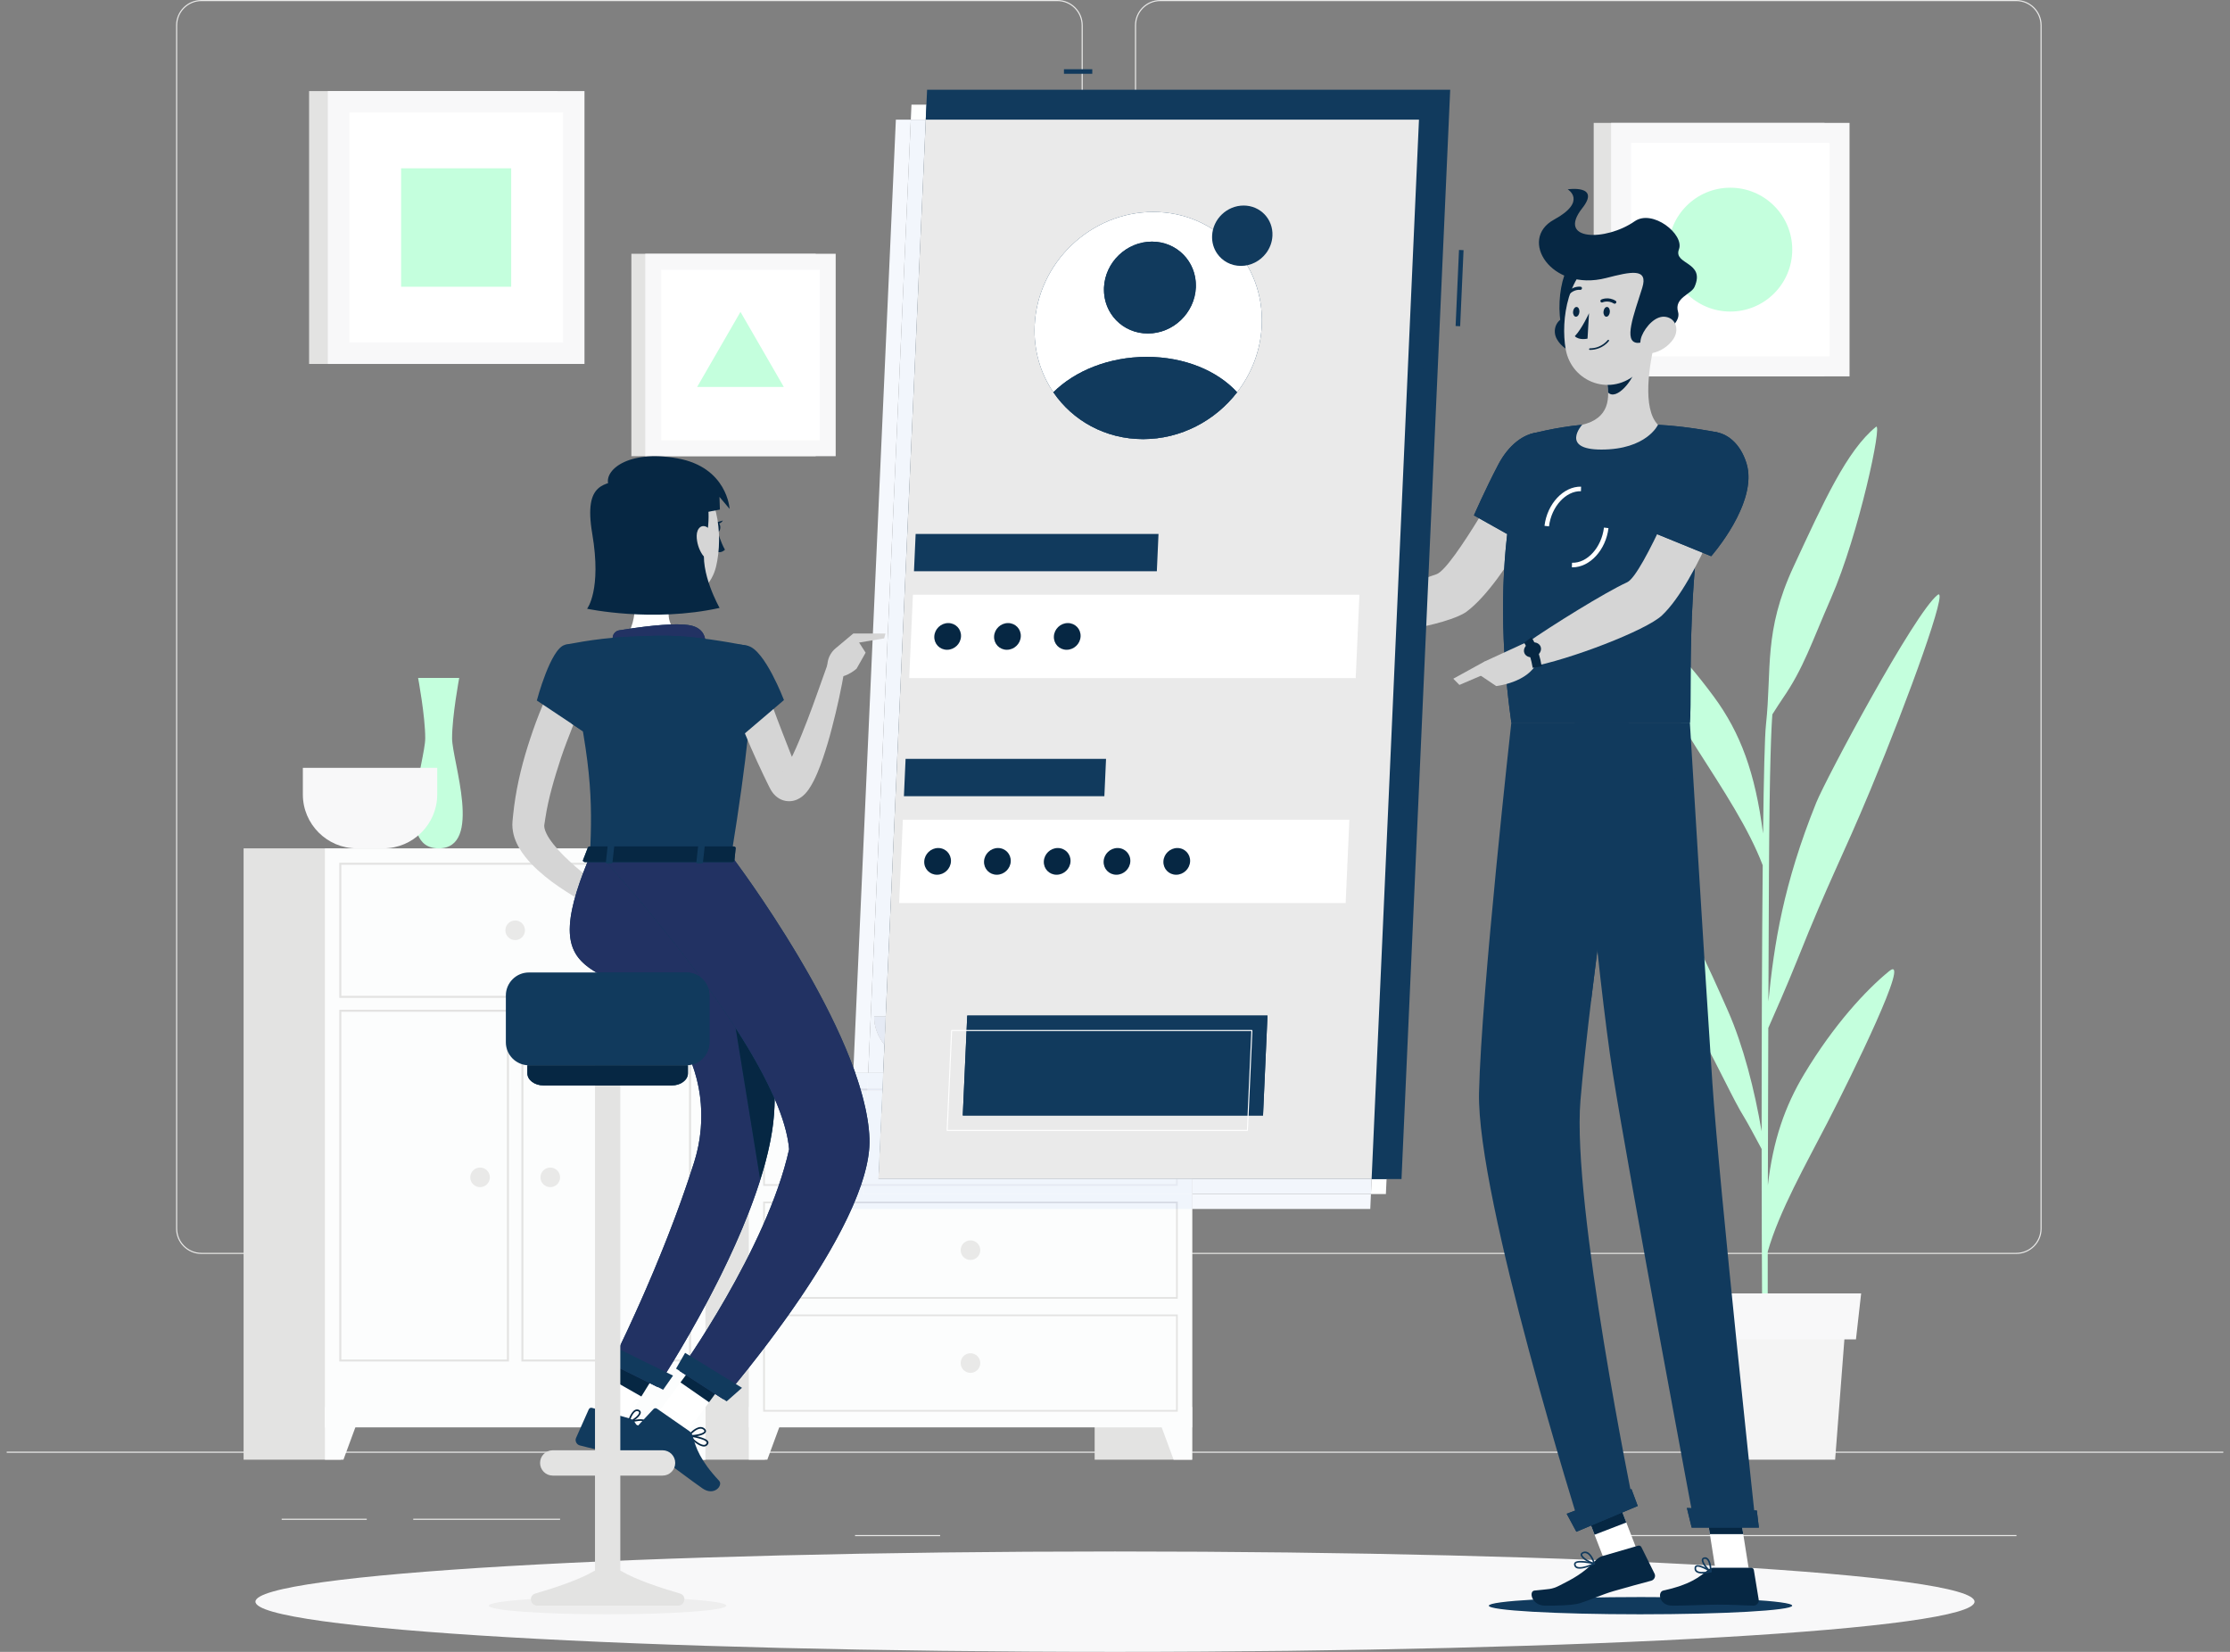 <svg width="270" height="200" viewBox="0 0 270 200" fill="none" xmlns="http://www.w3.org/2000/svg">
<rect x="0" y="0" width="270" height="200" fill="#808080" stroke="none"/>
<g clip-path="url(#clip0_98_2363)">
<path d="M0.811 175.893H269.189V175.759H0.811V175.893Z" fill="#E9E9E8"/>
<path d="M67.813 184.013H50.034V183.879H67.813V184.013Z" fill="#E9E9E8"/>
<path d="M44.408 184.013H34.106V183.879H44.408V184.013Z" fill="#E9E9E8"/>
<path d="M113.828 185.989H103.526V185.854H113.828V185.989Z" fill="#E9E9E8"/>
<path d="M167.537 188.985H144.352V188.851H167.537V188.985Z" fill="#E9E9E8"/>
<path d="M139.574 188.985H136.174V188.851H139.574V188.985Z" fill="#E9E9E8"/>
<path d="M244.146 185.989H193.864V185.854H244.146V185.989Z" fill="#E9E9E8"/>
<path d="M24.383 0.134C22.767 0.134 21.453 1.448 21.453 3.063V148.756C21.453 150.371 22.767 151.686 24.383 151.686H128.03C129.644 151.686 130.959 150.371 130.959 148.756V3.063C130.959 1.448 129.644 0.134 128.03 0.134H24.383ZM128.03 151.82H24.383C22.693 151.82 21.319 150.446 21.319 148.756V3.063C21.319 1.375 22.693 0 24.383 0H128.03C129.718 0 131.093 1.375 131.093 3.063V148.756C131.093 150.446 129.718 151.82 128.03 151.82Z" fill="#E9E9E8"/>
<path d="M140.481 0.134C138.866 0.134 137.552 1.448 137.552 3.063V148.756C137.552 150.371 138.866 151.686 140.481 151.686H244.128C245.743 151.686 247.058 150.371 247.058 148.756V3.063C247.058 1.448 245.743 0.134 244.128 0.134H140.481ZM244.128 151.82H140.481C138.792 151.82 137.418 150.446 137.418 148.756V3.063C137.418 1.375 138.792 0 140.481 0H244.128C245.817 0 247.192 1.375 247.192 3.063V148.756C247.192 150.446 245.817 151.82 244.128 151.82Z" fill="#E9E9E8"/>
<path d="M132.536 176.732H144.339V129.908H132.536V176.732Z" fill="#E3E3E2"/>
<path d="M142.097 176.732H144.339V170.355H139.747L142.097 176.732Z" fill="#FCFDFD"/>
<path d="M80.817 176.732H92.62V129.908H80.817V176.732Z" fill="#E3E3E2"/>
<path d="M90.663 172.819H144.339V129.909H90.663V172.819Z" fill="#FCFDFD"/>
<path d="M142.6 131.81H92.403V143.578H142.6V131.81ZM142.393 132.018V143.37H92.61V132.018H142.393Z" fill="#E3E3E2"/>
<path d="M92.905 176.732H90.663V170.355H95.255L92.905 176.732Z" fill="#FCFDFD"/>
<path d="M116.314 137.694C116.314 138.349 116.846 138.881 117.501 138.881C118.157 138.881 118.689 138.349 118.689 137.694C118.689 137.038 118.157 136.507 117.501 136.507C116.846 136.507 116.314 137.038 116.314 137.694Z" fill="#E9E9E8"/>
<path d="M142.6 145.48H92.403V157.247H142.6V145.48ZM142.393 145.687V157.04H92.61V145.687H142.393Z" fill="#E3E3E2"/>
<path d="M116.314 151.364C116.314 152.019 116.846 152.551 117.501 152.551C118.157 152.551 118.688 152.019 118.688 151.364C118.688 150.708 118.157 150.177 117.501 150.177C116.846 150.177 116.314 150.708 116.314 151.364Z" fill="#E9E9E8"/>
<path d="M142.6 159.15H92.403V170.917H142.6V159.15ZM142.393 159.356V170.71H92.61V159.356H142.393Z" fill="#E3E3E2"/>
<path d="M116.314 165.033C116.314 165.689 116.846 166.22 117.501 166.22C118.157 166.22 118.688 165.689 118.688 165.033C118.688 164.378 118.157 163.846 117.501 163.846C116.846 163.846 116.314 164.378 116.314 165.033Z" fill="#E9E9E8"/>
<path d="M73.606 176.732H85.409V102.715H73.606V176.732Z" fill="#E3E3E2"/>
<path d="M83.168 176.732H85.409V170.355H80.817L83.168 176.732Z" fill="#FCFDFD"/>
<path d="M41.297 176.732H29.494V102.715H41.297V176.732Z" fill="#E3E3E2"/>
<path d="M39.341 172.819H85.409V102.715H39.341V172.819Z" fill="#FCFDFD"/>
<path d="M83.67 104.456H41.08V120.817H83.67V104.456ZM83.426 104.701V120.572H41.325V104.701H83.426Z" fill="#E3E3E2"/>
<path d="M83.67 122.257H63.127V164.847H83.67V122.257ZM83.426 122.502V164.603H63.372V122.502H83.426Z" fill="#E3E3E2"/>
<path d="M61.623 122.257H41.08V164.847H61.623V122.257ZM61.378 122.502V164.603H41.325V122.502H61.378Z" fill="#E3E3E2"/>
<path d="M41.582 176.732H39.341V170.355H43.933L41.582 176.732Z" fill="#FCFDFD"/>
<path d="M61.188 112.636C61.188 113.292 61.719 113.823 62.375 113.823C63.031 113.823 63.562 113.292 63.562 112.636C63.562 111.981 63.031 111.449 62.375 111.449C61.719 111.449 61.188 111.981 61.188 112.636Z" fill="#E9E9E8"/>
<path d="M65.438 142.548C65.438 143.203 65.97 143.735 66.625 143.735C67.281 143.735 67.813 143.203 67.813 142.548C67.813 141.892 67.281 141.361 66.625 141.361C65.97 141.361 65.438 141.892 65.438 142.548Z" fill="#E9E9E8"/>
<path d="M56.938 142.548C56.938 143.203 57.469 143.735 58.125 143.735C58.781 143.735 59.312 143.203 59.312 142.548C59.312 141.892 58.781 141.361 58.125 141.361C57.469 141.361 56.938 141.892 56.938 142.548Z" fill="#E9E9E8"/>
<path d="M55.6 82.079H50.621C50.621 82.079 51.485 86.681 51.485 89.39C51.485 92.098 47.698 102.715 53.111 102.715C58.523 102.715 54.736 92.098 54.736 89.39C54.736 86.681 55.6 82.079 55.6 82.079Z" fill="#C4FFDD"/>
<path d="M36.668 92.964V96.199C36.668 99.783 39.601 102.715 43.185 102.715H46.419C50.004 102.715 52.936 99.783 52.936 96.199V92.964H36.668Z" fill="#F8F8F9"/>
<path d="M105.836 123.085C105.836 126.838 110.039 129.908 115.177 129.908H119.814C124.952 129.908 129.155 126.838 129.155 123.085H105.836Z" fill="#E3E3E2"/>
<path d="M228.721 117.591C225.908 119.887 222.027 124.09 218.469 130.005C216.1 133.943 214.673 138.07 214.045 143.523C214.059 137.351 214.078 130.719 214.099 124.46C214.814 122.85 216.446 119.138 217.616 116.205C221.522 106.419 222.977 104.013 226.49 95.573C231.175 84.315 235.977 70.956 234.602 72.024C231.801 74.199 221.065 94.302 219.905 97.179C215.913 107.077 214.802 114.291 214.111 121.254C214.133 115.376 214.156 109.977 214.178 105.813C214.249 92.229 214.481 87.844 214.593 86.492C215.028 85.805 215.541 85.004 215.839 84.573C218.361 80.927 219.334 77.82 221.71 72.382C225.077 64.676 227.977 50.994 227.129 51.684C223.599 54.557 220.815 60.734 217.157 68.606C213.498 76.478 214.544 81.004 213.819 87.727C213.666 89.047 213.55 94.025 213.466 100.925C212.517 93.574 210.737 88.73 207.489 84.328C203.494 78.913 199.631 75.256 196.795 73.346C193.96 71.436 201.691 84.736 205.388 90.54C208.681 95.71 211.714 100.272 213.423 104.765C213.334 114.116 213.291 125.958 213.291 136.981C212.442 131.964 211.058 126.563 209.21 122.38C206.99 117.354 203.575 109.646 200.856 107.031C200.203 106.403 203.699 121.395 205.942 125.381C208.186 129.368 209.833 133.125 211.245 135.384C211.574 135.912 212.667 137.945 213.291 139.114C213.298 152.571 213.366 164.444 213.483 168.486H214.065C214.025 167.444 214.018 160.598 214.03 151.539C215.431 146.619 218.632 141.006 221.274 135.884C224.158 130.295 231.534 115.295 228.721 117.591Z" fill="#C4FFDD"/>
<path d="M222.191 176.732H205.367L204.097 160.241H223.461L222.191 176.732Z" fill="#F4F4F4"/>
<path d="M224.714 162.163H202.844L202.217 156.599H225.341L224.714 162.163Z" fill="#F8F8F9"/>
<path d="M67.508 44.065H37.422V11.028H67.508V44.065Z" fill="#E3E3E2"/>
<path d="M70.767 44.065H39.69V11.028H70.767V44.065Z" fill="#F8F8F9"/>
<path d="M42.293 41.461V13.631H68.163V41.461H42.293Z" fill="white"/>
<path d="M48.564 34.715V20.377H61.893V34.715H48.564Z" fill="#C4FFDD"/>
<path d="M220.908 45.569H192.959V14.879H220.908V45.569Z" fill="#E3E3E2"/>
<path d="M223.935 45.569H195.066V14.879H223.935V45.569Z" fill="#F8F8F9"/>
<path d="M197.485 43.151V17.297H221.517V43.151H197.485Z" fill="white"/>
<path d="M216.999 30.224C216.999 34.364 213.642 37.721 209.501 37.721C205.36 37.721 202.003 34.364 202.003 30.224C202.003 26.083 205.36 22.726 209.501 22.726C213.642 22.726 216.999 26.083 216.999 30.224Z" fill="#C4FFDD"/>
<path d="M98.763 55.233H76.445V30.726H98.763V55.233Z" fill="#E3E3E2"/>
<path d="M101.181 55.233H78.127V30.726H101.181V55.233Z" fill="#F8F8F9"/>
<path d="M80.059 53.303V32.657H99.25V53.303H80.059Z" fill="white"/>
<path d="M89.654 37.761L84.406 46.852H94.903L89.654 37.761Z" fill="#C4FFDD"/>
<path d="M239.071 193.922C239.071 197.279 192.477 200 135 200C77.523 200 30.929 197.279 30.929 193.922C30.929 190.566 77.523 187.844 135 187.844C192.477 187.844 239.071 190.566 239.071 193.922Z" fill="#F8F8F9"/>
<path d="M188.27 58.227L182.947 56.068C182.947 56.068 175.921 68.882 173.908 69.529C171.17 70.409 165.506 72.856 162.141 73.314C161.687 73.845 160.939 75.517 161.011 76.127C165.526 77.633 175.445 75.633 177.568 74.056C182.408 70.461 188.27 58.227 188.27 58.227Z" fill="#D5D5D5"/>
<path d="M189.91 55.32C190.9 58.99 185.523 66.364 185.523 66.364L178.458 62.401C178.458 62.401 179.775 59.37 181.388 56.283C183.991 51.298 188.779 51.13 189.91 55.32Z" fill="#113A5D"/>
<path d="M182.488 64.662L178.458 62.401C178.458 62.401 179.775 59.37 181.388 56.283C182.451 54.247 183.879 53.014 185.274 52.554C185.267 52.568 184.43 54.438 183.602 58.063C182.481 59.721 181.678 62.402 181.275 63.979L182.488 64.659C182.488 64.66 182.488 64.662 182.488 64.662ZM185.275 52.553C185.473 52.488 185.67 52.438 185.866 52.405C185.505 52.492 185.292 52.549 185.275 52.553Z" fill="#113A5D"/>
<path d="M182.488 64.659L181.275 63.979C181.678 62.402 182.481 59.721 183.602 58.063C183.195 59.843 182.791 62.045 182.488 64.659Z" fill="#113A5D"/>
<path d="M185.273 52.554C185.273 52.554 179.788 64.757 182.986 87.484C189.499 87.484 201.433 87.484 204.602 87.484C204.945 84.166 203.809 67.98 207.926 52.346C207.926 52.346 204.264 51.602 200.743 51.432C197.989 51.299 193.996 51.211 191.555 51.432C188.337 51.724 185.273 52.554 185.273 52.554Z" fill="#113A5D"/>
<path d="M204.602 87.484C201.433 87.484 189.499 87.484 182.986 87.484C182.835 86.406 182.702 85.351 182.588 84.321L198.661 79.103C201.17 78.353 203.355 76.775 204.844 74.619C204.885 73.642 204.937 72.633 205.004 71.592C204.508 79.436 204.799 85.58 204.602 87.484ZM182.301 81.336C182.08 78.615 181.985 76.079 181.985 73.729C181.984 59.873 185.274 52.554 185.274 52.554C185.274 52.554 188.337 51.724 191.555 51.432C192.631 51.335 194.009 51.297 195.449 51.297C197.275 51.297 199.203 51.358 200.743 51.432C203.883 51.584 207.135 52.191 207.802 52.321C207.588 52.283 207.372 52.263 207.153 52.263C205.446 52.263 203.651 53.451 202.474 56.002C200.338 60.635 199.214 64.092 199.214 64.092L200.641 64.675C199.25 67.549 197.818 70.13 197.008 70.499C194.376 71.696 187.713 75.838 184.881 77.835C184.794 78.205 184.793 78.916 184.87 79.559L182.3 81.337" fill="#113A5D"/>
<path d="M198.565 195.45C188.422 195.45 180.227 194.984 180.261 194.407C180.295 193.831 188.545 193.364 198.688 193.364C208.831 193.364 217.026 193.831 216.992 194.407C216.958 194.984 208.708 195.45 198.565 195.45Z" fill="#113A5D"/>
<path d="M198.509 188.479L194.663 189.962L191.358 181.403L195.205 179.921L198.509 188.479Z" fill="white"/>
<path d="M211.784 190.28H207.742L206.26 180.922H210.301L211.784 190.28Z" fill="white"/>
<path d="M207.482 189.812H212.023C212.188 189.812 212.324 189.927 212.35 190.089L212.938 193.681C212.999 194.054 212.686 194.406 212.304 194.4C210.721 194.373 209.956 194.28 207.96 194.28C206.731 194.28 204.193 194.407 202.497 194.407C200.838 194.407 200.677 192.73 201.381 192.578C204.535 191.897 205.763 190.957 206.812 190.061C207.001 189.9 207.241 189.812 207.482 189.812Z" fill="#062743"/>
<path d="M194.029 188.398L198.334 187.146C198.495 187.1 198.661 187.169 198.732 187.313L200.327 190.532C200.493 190.865 200.297 191.284 199.924 191.386C198.364 191.811 197.316 192.078 195.364 192.645C194.015 193.037 192.643 193.677 191.31 194.101C190.387 194.395 188.22 194.407 187.099 194.407C185.439 194.407 185.07 192.658 185.78 192.578C187.58 192.376 187.822 192.47 188.815 191.971C190.457 191.147 191.728 190.465 193.15 188.976C193.398 188.716 193.688 188.496 194.029 188.398Z" fill="#062743"/>
<path d="M162.822 73.276L158.375 71.405L156.544 76.332C156.544 76.332 159.11 76.797 162.041 76.332L162.822 73.276Z" fill="white"/>
<path d="M155.07 71.284L154.952 74.562L156.544 76.332L158.375 71.405L155.07 71.284Z" fill="white"/>
<path d="M191.36 181.405L193.063 185.817L196.911 184.334L195.208 179.922L191.36 181.405Z" fill="#062743"/>
<path d="M210.302 180.925H206.26L207.026 185.749H211.069L210.302 180.925Z" fill="#062743"/>
<path d="M182.587 84.321C182.472 83.301 182.378 82.308 182.301 81.337C182.38 82.308 182.476 83.302 182.588 84.321L182.587 84.321ZM205.004 71.592C205.062 70.669 205.131 69.723 205.213 68.757C205.214 68.756 205.214 68.756 205.215 68.755C205.176 69.21 205.141 69.661 205.108 70.107C205.07 70.609 205.035 71.104 205.004 71.592Z" fill="#D5D5D5"/>
<path d="M182.588 84.321C182.475 83.302 182.38 82.308 182.301 81.336L184.87 79.559C184.932 80.077 185.045 80.551 185.204 80.767C190.019 79.892 199.283 76.33 201.215 74.52C202.595 73.227 203.972 71.087 205.213 68.757C205.131 69.723 205.062 70.669 205.004 71.592C204.937 72.633 204.885 73.642 204.844 74.619C203.355 76.775 201.17 78.353 198.661 79.103L182.588 84.321Z" fill="#113A5D"/>
<path d="M187.548 63.732L187.001 63.667C187.32 60.989 189.319 58.871 191.432 58.921L191.415 59.473C189.592 59.421 187.835 61.33 187.548 63.732Z" fill="white"/>
<path d="M190.408 68.688L190.318 68.687L190.334 68.135C192.179 68.203 193.914 66.279 194.201 63.877L194.748 63.942C194.434 66.582 192.497 68.688 190.408 68.688Z" fill="white"/>
<path d="M200.44 41.086C199.687 44.042 198.791 49.459 200.743 51.432C200.743 51.432 199.379 54.431 193.886 54.431C188.866 54.431 191.555 51.433 191.555 51.433C194.899 50.645 194.957 48.199 194.517 45.902L200.44 41.086Z" fill="#D5D5D5"/>
<path d="M198.025 43.051L194.52 45.9C194.626 46.443 194.701 46.994 194.707 47.53C195.732 48.551 197.789 45.966 198 44.647C198.105 43.989 198.114 43.357 198.025 43.051Z" fill="#062743"/>
<path d="M188.495 41.05C189.009 41.969 189.915 42.542 190.772 42.733C192.061 43.019 192.709 41.834 192.353 40.641C192.033 39.567 190.978 38.124 189.682 38.371C188.407 38.615 187.907 39.997 188.495 41.05Z" fill="#062743"/>
<path d="M190.622 31.587C188.614 32.507 187.907 40.482 190.431 41.66C192.954 42.84 194.425 29.845 190.622 31.587Z" fill="#062743"/>
<path d="M201.053 36.637C200.572 40.64 200.494 42.996 198.351 45.05C195.128 48.141 190.295 46.308 189.574 42.312C188.925 38.715 189.82 32.773 193.832 31.179C197.784 29.61 201.533 32.633 201.053 36.637Z" fill="#D5D5D5"/>
<path d="M194.458 33.662C197.428 32.902 199.613 32.385 198.833 34.863C197.794 38.165 196.548 41.364 198.22 41.513C199.236 41.603 203.746 39.691 203.173 37.755C202.674 36.071 204.77 35.616 205.157 34.756C206.549 31.661 202.572 32.064 203.28 30.19C203.969 28.367 200.076 25.286 197.919 26.791C194.427 29.229 188.426 29.194 191.581 25.196C193.84 22.332 189.809 22.921 189.809 22.921C189.809 22.921 192.244 24.364 188.146 26.597C183.801 28.965 187.778 35.37 194.458 33.662Z" fill="#062743"/>
<path d="M202.602 41.05C201.98 41.969 201.007 42.542 200.127 42.733C198.805 43.019 198.296 41.834 198.792 40.641C199.237 39.567 200.463 38.124 201.728 38.371C202.976 38.615 203.313 39.997 202.602 41.05Z" fill="#D5D5D5"/>
<path d="M182.986 87.484C182.986 87.484 179.358 119.956 179.075 132.28C178.78 145.099 191.371 185.094 191.371 185.094L197.818 182.387C197.818 182.387 190.311 145.848 191.354 133.259C192.491 119.535 197.195 87.484 197.195 87.484H182.986Z" fill="#113A5D"/>
<path d="M192.626 121.299C191.142 114.638 189.317 103.643 191.584 97.4C192.082 102.548 192.728 109.015 193.397 115.09C193.128 117.193 192.868 119.281 192.626 121.299Z" fill="#113A5D"/>
<path d="M197.527 180.282L198.291 182.337L190.86 185.457L189.689 183.28L197.527 180.282Z" fill="#113A5D"/>
<path d="M190.654 87.484C190.654 87.484 193.429 118.368 195.269 129.939C197.283 142.609 205.196 184.815 205.196 184.815H212.598C212.598 184.815 208.163 143.632 207.326 131.087C206.416 117.472 204.602 87.484 204.602 87.484H190.654Z" fill="#113A5D"/>
<path d="M212.711 182.886L212.959 184.954H204.823L204.243 182.579L212.711 182.886Z" fill="#113A5D"/>
<path d="M209.876 180.441L209.808 180.38C209.767 180.005 205.768 142.824 205.015 131.554C204.198 119.323 202.557 92.203 202.54 91.931L202.604 91.857H202.609L202.678 91.922C202.694 92.195 204.336 119.315 205.153 131.545C205.905 142.813 209.904 179.991 209.944 180.365L209.884 180.44L209.876 180.441Z" fill="#113A5D"/>
<path d="M194.915 37.755C194.896 38.082 194.707 38.346 194.494 38.346C194.281 38.346 194.124 38.082 194.143 37.755C194.162 37.43 194.351 37.166 194.564 37.166C194.777 37.166 194.934 37.43 194.915 37.755Z" fill="#062743"/>
<path d="M191.231 37.755C191.212 38.082 191.023 38.346 190.81 38.346C190.597 38.346 190.44 38.082 190.459 37.755C190.478 37.43 190.666 37.166 190.879 37.166C191.093 37.166 191.25 37.43 191.231 37.755Z" fill="#062743"/>
<path d="M192.393 37.918C192.393 37.918 191.541 39.798 190.672 40.705C191.217 41.244 192.212 40.998 192.212 40.998L192.393 37.918Z" fill="#062743"/>
<path d="M192.486 42.365C192.433 42.365 192.393 42.322 192.396 42.27C192.399 42.217 192.444 42.174 192.497 42.174C193.928 42.174 194.654 41.174 194.661 41.164L194.796 41.137L194.815 41.269C194.784 41.314 194.019 42.365 192.486 42.365Z" fill="#062743"/>
<path d="M195.57 36.764C195.515 36.786 195.452 36.782 195.401 36.75C194.697 36.307 194.041 36.604 194.034 36.607C193.943 36.654 193.824 36.613 193.784 36.518C193.743 36.422 193.79 36.308 193.889 36.262C193.923 36.245 194.746 35.872 195.619 36.423C195.707 36.477 195.728 36.596 195.667 36.685L195.57 36.764Z" fill="#062743"/>
<path d="M189.806 35.693L189.733 35.653C189.658 35.582 189.658 35.461 189.733 35.382C190.482 34.591 191.351 34.711 191.387 34.716C191.489 34.728 191.557 34.829 191.535 34.934C191.514 35.039 191.413 35.11 191.309 35.095C191.281 35.092 190.602 35.005 190.004 35.637C189.951 35.693 189.872 35.713 189.806 35.693Z" fill="#062743"/>
<path d="M210 57.628L204.417 56.142C204.417 56.142 198.942 69.619 197.008 70.499C194.376 71.696 187.713 75.838 184.881 77.835C184.725 78.502 184.847 80.283 185.204 80.767C190.019 79.892 199.283 76.331 201.215 74.521C205.619 70.394 210 57.628 210 57.628Z" fill="#D5D5D5"/>
<path d="M205.553 189.682C205.503 189.682 205.46 189.69 205.428 189.706C205.401 189.72 205.37 189.744 205.361 189.818C205.342 189.971 205.378 190.085 205.47 190.166C205.68 190.353 206.206 190.377 206.901 190.239C206.46 189.975 205.863 189.682 205.553 189.682ZM206.104 190.518C205.797 190.518 205.512 190.466 205.339 190.313C205.201 190.191 205.144 190.02 205.17 189.807C205.19 189.647 205.279 189.572 205.35 189.536C205.806 189.307 207.067 190.107 207.209 190.199L207.247 190.297L207.17 190.373C206.886 190.441 206.478 190.518 206.104 190.518Z" fill="#113A5D"/>
<path d="M206.428 188.738L206.385 188.741C206.26 188.756 206.245 188.814 206.24 188.837C206.173 189.103 206.649 189.773 207.046 190.088C207.019 189.748 206.93 189.068 206.643 188.822C206.578 188.766 206.508 188.738 206.428 188.738ZM207.148 190.376L207.103 190.365C206.698 190.138 205.941 189.252 206.053 188.802C206.073 188.72 206.142 188.579 206.373 188.551C206.524 188.533 206.657 188.574 206.773 188.674C207.22 189.057 207.249 190.224 207.249 190.273L207.201 190.361L207.148 190.376Z" fill="#113A5D"/>
<path d="M190.979 189.213C190.906 189.23 190.848 189.256 190.81 189.29C190.776 189.32 190.764 189.354 190.768 189.403C190.783 189.531 190.838 189.62 190.939 189.675C191.224 189.83 191.885 189.707 192.737 189.351C192.138 189.226 191.356 189.121 190.979 189.213ZM191.852 189.851C191.457 189.946 191.08 189.974 190.839 189.844C190.686 189.761 190.598 189.623 190.578 189.434C190.565 189.322 190.604 189.224 190.687 189.15C191.12 188.765 192.87 189.179 193.069 189.227L193.137 189.311L193.076 189.408C192.752 189.555 192.29 189.744 191.852 189.851Z" fill="#113A5D"/>
<path d="M191.79 188.058L191.733 188.074C191.567 188.133 191.569 188.2 191.569 188.223C191.575 188.501 192.347 189.01 192.891 189.182C192.783 188.886 192.522 188.288 192.14 188.1C192.024 188.043 191.909 188.028 191.79 188.058ZM193.059 189.413L193.018 189.415C192.498 189.319 191.388 188.701 191.377 188.239C191.374 188.131 191.425 187.983 191.68 187.895C191.864 187.825 192.054 187.839 192.233 187.927C192.816 188.215 193.12 189.245 193.134 189.289L193.11 189.383L193.059 189.413Z" fill="#113A5D"/>
<path d="M185.336 77.518L179.739 80.095L179.09 81.674L181.158 83.066C181.158 83.066 185.019 82.646 186.118 80.165L185.336 77.518Z" fill="#D5D5D5"/>
<path d="M185.574 80.859C185.224 78.78 184.54 77.831 184.534 77.821L185.416 77.16C185.451 77.205 186.262 78.3 186.662 80.675L185.574 80.859Z" fill="#062743"/>
<path d="M186.527 78.28C186.709 78.729 186.417 79.27 185.876 79.489C185.334 79.708 184.749 79.521 184.567 79.072C184.386 78.623 184.677 78.082 185.219 77.863C185.76 77.644 186.346 77.83 186.527 78.28Z" fill="#062743"/>
<path d="M175.957 82.175L176.7 82.928L181.722 80.78L179.739 80.095L175.957 82.175Z" fill="#D5D5D5"/>
<path d="M190.86 185.457L189.689 183.28L197.527 180.282L198.291 182.337L196.44 183.114L192.636 184.711H192.636L190.86 185.457Z" fill="#113A5D"/>
<path d="M212.959 184.954H204.823L204.243 182.579L212.711 182.886L212.959 184.954Z" fill="#113A5D"/>
<path d="M211.456 56.084C212.933 60.843 207.183 67.345 207.183 67.345L199.214 64.093C199.214 64.093 200.338 60.635 202.474 56.002C204.903 50.737 209.965 51.281 211.456 56.084Z" fill="#113A5D"/>
<path d="M207.183 67.345L206.147 66.922L200.641 64.675L199.214 64.093C199.214 64.093 200.338 60.635 202.474 56.002C203.651 53.451 205.446 52.264 207.153 52.264C208.97 52.264 210.688 53.608 211.456 56.084C211.625 56.628 211.7 57.194 211.699 57.771C211.694 62.244 207.183 67.345 207.183 67.345Z" fill="#113A5D"/>
<path d="M132.249 8.934H128.82V8.383H132.249V8.934Z" fill="#113A5D"/>
<path d="M176.79 39.498L176.239 39.474L176.651 30.263L177.201 30.288L176.79 39.498Z" fill="#113A5D"/>
<path d="M175.585 10.865H112.249L106.353 142.756H169.689L175.585 10.865Z" fill="#113A5D"/>
<path d="M167.798 144.566H165.989L166.07 142.756H167.88L167.798 144.566ZM112.087 14.485H110.278L110.358 12.675H112.168L112.087 14.485Z" fill="#FEFFFF"/>
<path d="M167.879 142.756H166.07L171.804 14.485H112.087L112.168 12.675H173.695L167.879 142.756Z" fill="#113A5D"/>
<path d="M165.908 146.375H144.339V144.566H165.989L165.908 146.375Z" fill="#F5F8FD"/>
<path d="M144.339 146.375H142.6V145.48H103.487C103.755 144.837 104 144.201 104.215 143.578H104.506L104.462 144.566H144.339V146.375ZM142.393 146.375H103.099C103.203 146.145 103.302 145.916 103.4 145.687H142.393V146.375ZM104.515 143.37H104.286C104.381 143.087 104.47 142.806 104.554 142.528L104.515 143.37Z" fill="#F0F5FC"/>
<path d="M104.506 143.578H104.215C104.239 143.508 104.262 143.44 104.286 143.37H104.515L104.506 143.578Z" fill="#D7DCE6"/>
<path d="M142.6 146.375H142.393V145.687H103.4C103.429 145.617 103.458 145.549 103.487 145.48H142.6V146.375Z" fill="#D7DCE6"/>
<path d="M105.118 129.908H103.551C103.481 129.708 103.409 129.507 103.335 129.306L108.468 14.485H110.278L105.118 129.908Z" fill="#F5F8FD"/>
<path d="M104.901 134.757C104.729 133.866 104.503 132.951 104.23 132.018H105.023L104.901 134.757ZM105.032 131.81H104.17C103.983 131.183 103.776 130.548 103.551 129.908H105.118L105.032 131.81Z" fill="#F0F5FC"/>
<path d="M105.023 132.018H104.23C104.211 131.949 104.19 131.879 104.17 131.81H105.032L105.023 132.018Z" fill="#D7DCE6"/>
<path d="M165.989 144.566H144.339V142.756H166.07L165.989 144.566ZM106.927 129.908H105.118L110.278 14.485H112.087L107.232 123.085H105.836C105.836 124.317 106.29 125.476 107.081 126.477L106.927 129.908Z" fill="#F2F6FC"/>
<path d="M144.339 144.566H104.462L104.506 143.578H142.6V142.756H144.339V144.566ZM142.393 143.37H104.515L104.554 142.528C105.016 140.976 105.279 139.512 105.278 138.19C105.278 138.077 105.276 137.966 105.272 137.856C105.237 136.869 105.108 135.831 104.901 134.757L105.023 132.018H106.833L106.353 142.756H142.393V143.37ZM106.842 131.81H105.032L105.118 129.908H106.927L106.842 131.81Z" fill="#F0F5FC"/>
<path d="M142.6 143.578H104.506L104.515 143.37H142.393V142.756H142.6V143.578ZM106.833 132.018H105.023L105.032 131.81H106.842L106.833 132.018Z" fill="#E5EAF4"/>
<path d="M107.081 126.477C106.29 125.476 105.836 124.317 105.836 123.085H107.233L107.081 126.477Z" fill="#E5EAF4"/>
<path d="M166.07 142.756H106.353L106.833 132.018L106.842 131.81L106.927 129.908L107.081 126.478L107.233 123.085L112.087 14.485H171.804L166.07 142.756ZM117.109 122.962L116.569 135.06H152.923L153.463 122.962H117.109ZM127.538 47.492C129.883 50.929 133.831 53.163 138.404 53.163C142.976 53.163 147.131 50.929 149.783 47.492C151.538 45.226 152.635 42.434 152.769 39.412C153.109 31.817 147.228 25.661 139.633 25.661C132.044 25.661 125.613 31.817 125.273 39.412C125.138 42.434 125.985 45.226 127.538 47.492Z" fill="#EAEAEA"/>
<path d="M164.594 72.007H110.534L110.083 82.102H164.144L164.594 72.007Z" fill="white"/>
<path d="M140.268 64.646H110.863L110.661 69.162H140.066L140.268 64.646Z" fill="#113A5D"/>
<path d="M163.377 99.245H109.316L108.865 109.339H162.926L163.377 99.245Z" fill="white"/>
<path d="M152.923 135.06H116.569L117.109 122.962H153.463L152.923 135.06Z" fill="#113A5D"/>
<path d="M114.745 136.806H150.971L151.506 124.836H115.28L114.745 136.806ZM151.032 136.934H114.678L114.632 136.914L114.615 136.867L115.156 124.769L115.219 124.707H151.572L151.619 124.728L151.636 124.774L151.095 136.873L151.032 136.934Z" fill="white"/>
<path d="M133.915 91.882H109.645L109.443 96.399H133.713L133.915 91.882Z" fill="#113A5D"/>
<path d="M152.769 39.412C152.634 42.434 151.538 45.225 149.783 47.492C147.131 50.929 142.976 53.163 138.404 53.163C133.831 53.163 129.882 50.929 127.538 47.492C125.985 45.225 125.138 42.434 125.273 39.412C125.613 31.817 132.043 25.661 139.633 25.661C147.228 25.661 153.109 31.817 152.769 39.412Z" fill="white"/>
<path d="M154.063 28.539C154.027 29.342 153.736 30.084 153.269 30.686C152.565 31.599 151.461 32.194 150.245 32.194C149.031 32.194 147.982 31.599 147.358 30.686C146.946 30.084 146.721 29.342 146.757 28.539C146.847 26.521 148.556 24.886 150.573 24.886C152.591 24.886 154.154 26.521 154.063 28.539Z" fill="#113A5D"/>
<path d="M116.356 77.055C116.316 77.948 115.559 78.672 114.666 78.672C113.773 78.672 113.081 77.948 113.121 77.055C113.161 76.162 113.917 75.438 114.811 75.438C115.704 75.438 116.396 76.162 116.356 77.055Z" fill="#062743"/>
<path d="M123.595 77.055C123.555 77.948 122.799 78.672 121.905 78.672C121.012 78.672 120.32 77.948 120.36 77.055C120.4 76.162 121.156 75.438 122.05 75.438C122.943 75.438 123.635 76.162 123.595 77.055Z" fill="#062743"/>
<path d="M130.835 77.055C130.795 77.948 130.038 78.672 129.145 78.672C128.251 78.672 127.56 77.948 127.6 77.055C127.639 76.162 128.396 75.438 129.289 75.438C130.183 75.438 130.874 76.162 130.835 77.055Z" fill="#062743"/>
<path d="M115.138 104.292C115.098 105.185 114.342 105.909 113.449 105.909C112.556 105.909 111.864 105.185 111.903 104.292C111.943 103.398 112.7 102.674 113.593 102.674C114.486 102.674 115.178 103.398 115.138 104.292Z" fill="#062743"/>
<path d="M122.378 104.292C122.338 105.185 121.581 105.909 120.688 105.909C119.794 105.909 119.103 105.185 119.143 104.292C119.183 103.398 119.939 102.674 120.832 102.674C121.726 102.674 122.418 103.398 122.378 104.292Z" fill="#062743"/>
<path d="M129.617 104.292C129.577 105.185 128.82 105.909 127.927 105.909C127.034 105.909 126.342 105.185 126.382 104.292C126.422 103.398 127.178 102.674 128.072 102.674C128.965 102.674 129.657 103.398 129.617 104.292Z" fill="#062743"/>
<path d="M136.857 104.292C136.816 105.185 136.06 105.909 135.167 105.909C134.273 105.909 133.581 105.185 133.622 104.292C133.661 103.398 134.418 102.674 135.311 102.674C136.204 102.674 136.896 103.398 136.857 104.292Z" fill="#062743"/>
<path d="M144.095 104.292C144.056 105.185 143.299 105.909 142.406 105.909C141.513 105.909 140.821 105.185 140.861 104.292C140.9 103.398 141.657 102.674 142.55 102.674C143.444 102.674 144.136 103.398 144.095 104.292Z" fill="#062743"/>
<path d="M144.788 34.816C144.651 37.888 142.05 40.378 138.978 40.378C135.907 40.378 133.528 37.888 133.666 34.816C133.803 31.744 136.404 29.254 139.475 29.254C142.547 29.254 144.926 31.744 144.788 34.816Z" fill="#113A5D"/>
<path d="M149.783 47.492C147.131 50.929 142.976 53.163 138.404 53.163C133.831 53.163 129.883 50.929 127.538 47.492C130.147 44.895 134.276 43.207 138.849 43.207C143.427 43.207 147.405 44.895 149.783 47.492Z" fill="#113A5D"/>
<path d="M138.979 40.378C135.991 40.378 133.659 38.022 133.66 35.066C133.66 34.983 133.662 34.9 133.666 34.816C133.803 31.744 136.404 29.254 139.476 29.254C142.463 29.254 144.795 31.61 144.794 34.565C144.794 34.648 144.792 34.732 144.788 34.816C144.651 37.888 142.05 40.378 138.979 40.378Z" fill="#113A5D"/>
<path d="M138.404 53.163C133.831 53.163 129.883 50.929 127.538 47.492C130.147 44.895 134.276 43.207 138.849 43.207C143.427 43.207 147.405 44.895 149.783 47.492C147.131 50.929 142.976 53.163 138.404 53.163Z" fill="#113A5D"/>
<path d="M70.808 84.534C70.299 85.649 69.765 86.876 69.295 88.072C68.821 89.28 68.349 90.489 67.938 91.714C67.137 94.166 66.388 96.64 66.019 99.121L65.897 99.912C65.887 100.007 65.894 100.142 65.936 100.312C66.014 100.653 66.227 101.109 66.525 101.557C67.13 102.462 67.987 103.379 68.91 104.231C69.832 105.095 70.833 105.922 71.873 106.708C72.903 107.5 73.99 108.276 75.052 109.002L74.052 110.885C71.499 109.769 69.12 108.434 66.817 106.759C65.684 105.896 64.565 104.966 63.575 103.711C63.086 103.078 62.606 102.362 62.291 101.417C62.139 100.946 62.033 100.413 62.032 99.837C62.036 99.704 62.043 99.518 62.052 99.429L62.079 99.162L62.132 98.629C62.424 95.784 63.054 93.049 63.885 90.396C64.303 89.072 64.751 87.761 65.26 86.474C65.781 85.178 66.295 83.935 66.945 82.632L70.808 84.534Z" fill="#D5D5D5"/>
<path d="M74.3 108.682L78.093 106.758L77.113 110.927C77.113 110.927 74.509 111.654 73.298 110.39L74.3 108.682Z" fill="white"/>
<path d="M81.567 107.442L80.557 110.888L77.113 110.927L78.093 106.758L81.567 107.442Z" fill="white"/>
<path d="M86.924 64.437C86.924 64.437 87.253 65.647 87.775 66.559C87.326 66.978 86.924 66.832 86.924 66.832V64.437Z" fill="#062743"/>
<path d="M86.409 63.853C86.409 64.193 86.59 64.468 86.812 64.468C87.034 64.468 87.214 64.193 87.214 63.853C87.214 63.514 87.034 63.238 86.812 63.238C86.59 63.238 86.409 63.514 86.409 63.853Z" fill="#062743"/>
<path d="M86.714 63.257L87.53 63.022C87.53 63.022 87.111 63.659 86.714 63.257Z" fill="#062743"/>
<path d="M76.438 68.374C76.928 70.873 77.417 75.451 75.669 77.118C75.669 77.118 76.352 79.653 80.995 79.653C86.1 79.653 83.435 77.118 83.435 77.118C80.649 76.454 80.721 74.386 81.206 72.445L76.438 68.374Z" fill="white"/>
<path d="M75.084 62.687C75.34 66.859 75.359 68.63 77.466 70.771C80.635 73.992 85.702 72.765 86.698 68.601C87.594 64.853 87.024 58.661 82.941 57C78.918 55.365 74.828 58.516 75.084 62.687Z" fill="#D5D5D5"/>
<path d="M75.495 57.968C73.403 58.73 70.612 58.162 71.707 64.619C72.867 71.456 71.082 73.705 71.082 73.705C71.082 73.705 79.021 75.396 87.127 73.603C87.127 73.603 84.652 69.276 85.346 66.119C86.232 62.091 85.53 60.602 85.53 60.602C85.53 60.602 78.437 56.895 75.495 57.968Z" fill="#062743"/>
<path d="M84.352 64.862C84.343 65.688 84.633 66.521 85.009 67.099C85.575 67.969 86.245 67.615 86.413 66.712C86.564 65.899 86.452 64.467 85.728 63.912C85.015 63.365 84.362 63.916 84.352 64.862Z" fill="#D5D5D5"/>
<path d="M73.678 58.698C73.074 57.01 75.942 54.413 82.007 55.493C88.07 56.572 88.337 61.616 88.337 61.616L87.11 60.16L87.164 61.694L80.933 62.891L73.678 58.698Z" fill="#062743"/>
<path d="M74.191 77.402C74.108 76.887 74.454 76.4 74.97 76.316C76.859 76.004 81.15 75.372 83.311 75.671C84.915 75.894 85.34 76.831 85.408 77.597C85.458 78.166 84.988 78.645 84.418 78.619L75.085 78.197C74.636 78.177 74.263 77.845 74.191 77.402Z" fill="#113A5D"/>
<path d="M85.371 77.336C84.729 77.253 84.074 77.177 83.435 77.118C82.32 77.017 81.238 76.978 80.132 76.978C78.726 76.978 77.279 77.041 75.668 77.118C75.168 77.143 74.668 77.178 74.18 77.221C74.192 76.777 74.516 76.391 74.97 76.316C76.512 76.061 79.657 75.593 81.935 75.593C82.447 75.593 82.914 75.617 83.311 75.671C84.737 75.87 85.231 76.632 85.371 77.336Z" fill="#223263"/>
<path d="M79.585 171.176L83.045 173.578L88.837 165.727L85.378 163.326L79.585 171.176Z" fill="white"/>
<path d="M71.51 171.018L75.169 173.102L80.296 164.799L76.637 162.715L71.51 171.018Z" fill="white"/>
<path d="M88.835 165.729L85.85 169.776L82.389 167.374L85.374 163.327L88.835 165.729Z" fill="#062743"/>
<path d="M76.635 162.717L80.296 164.802L77.651 169.08L73.99 166.995L76.635 162.717Z" fill="#062743"/>
<path d="M82.504 103.613C82.504 103.613 96.02 120.647 93.484 136.936C91.436 150.092 79.576 167.909 79.576 167.909L73.999 165.137C73.999 165.137 80.058 153.297 84.037 140.745C85.705 135.483 84.993 129.683 81.874 125.127C75.028 115.128 64.059 121.078 71.438 103.613H82.504Z" fill="#113A5D"/>
<path d="M79.576 167.909L78.657 167.452L75.105 165.686V162.889C77.037 158.87 81.103 150.001 84.037 140.745C84.62 138.905 84.913 137 84.913 135.105C84.913 132.985 84.548 130.878 83.816 128.89C85.01 128.578 85.897 127.487 85.897 126.199V120.524C85.897 120.198 85.841 119.884 85.737 119.593C86.885 121.187 88.012 122.822 89.069 124.461C90.187 131.383 91.488 139.413 92.046 142.854C92.293 142.082 92.517 141.313 92.717 140.553C92.682 140.686 92.646 140.821 92.61 140.955C92.543 141.2 92.474 141.445 92.403 141.691C91.916 143.37 91.324 145.077 90.663 146.775C88.609 152.061 85.897 157.253 83.67 161.168C83.588 161.313 83.506 161.455 83.426 161.596C82.779 162.724 82.179 163.736 81.653 164.603C81.603 164.685 81.553 164.768 81.505 164.847C80.336 166.766 79.576 167.909 79.576 167.909ZM84.808 118.321C84.339 117.959 83.752 117.743 83.117 117.743H72.197C70.292 116.601 68.984 115.286 68.984 112.553C68.984 110.654 69.617 108.069 71.12 104.38H73.407C75.183 106.353 80.073 111.899 84.808 118.321Z" fill="#223263"/>
<path d="M92.717 140.553C93.041 139.321 93.302 138.11 93.484 136.936C93.686 135.639 93.786 134.336 93.8 133.038C93.8 133.039 93.8 133.039 93.801 133.04C93.787 134.338 93.688 135.639 93.486 136.936C93.302 138.109 93.041 139.321 92.717 140.553Z" fill="#D5D5D5"/>
<path d="M92.046 142.854C91.488 139.413 90.187 131.383 89.069 124.461C90.958 127.387 92.625 130.321 93.8 133.038C93.786 134.336 93.686 135.639 93.484 136.936C93.302 138.11 93.041 139.321 92.717 140.553C92.517 141.313 92.292 142.082 92.046 142.854Z" fill="#062743"/>
<path d="M88.54 103.613C88.54 103.613 104.814 125.019 105.272 137.856C105.655 148.611 87.545 169.387 87.545 169.387L82.288 165.986C82.288 165.986 92.877 151.216 95.543 139.142C94.527 127.191 72.709 103.613 72.709 103.613H88.54Z" fill="#113A5D"/>
<path d="M87.545 169.387L86.592 168.77L83.05 166.479L82.288 165.986C82.288 165.986 92.878 151.215 95.544 139.142C95.39 137.333 94.759 135.257 93.8 133.038C92.625 130.321 90.958 127.387 89.069 124.461C88.012 122.822 86.885 121.187 85.737 119.593C85.555 119.085 85.229 118.645 84.808 118.321C80.073 111.899 75.183 106.353 73.407 104.38H88.625C88.779 104.38 88.907 104.305 88.917 104.208L88.925 104.128C91.386 107.459 104.856 126.194 105.272 137.856C105.276 137.966 105.278 138.077 105.278 138.189C105.279 139.512 105.016 140.976 104.554 142.528C104.47 142.806 104.381 143.087 104.286 143.37C104.262 143.44 104.239 143.508 104.215 143.578C104 144.201 103.755 144.837 103.487 145.48C103.458 145.549 103.429 145.617 103.4 145.687C103.302 145.916 103.203 146.145 103.1 146.375C101.523 149.905 99.272 153.635 96.971 157.04C96.924 157.11 96.877 157.178 96.831 157.247C96.391 157.894 95.949 158.53 95.512 159.15C95.463 159.219 95.414 159.288 95.365 159.356C94.416 160.693 93.483 161.955 92.61 163.101C92.54 163.193 92.471 163.283 92.403 163.373C91.784 164.181 91.2 164.929 90.663 165.604C88.81 167.937 87.545 169.387 87.545 169.387Z" fill="#223263"/>
<path d="M68.406 78.076C66.663 78.487 64.998 84.813 64.998 84.813L71.795 89.351C71.795 89.351 74.059 84.35 73.269 82.159C72.445 79.878 70.607 77.556 68.406 78.076Z" fill="#113A5D"/>
<path d="M70.576 88.537L70.351 88.387L70.576 88.537V88.537Z" fill="#D5D5D5"/>
<path d="M70.576 88.537L70.352 88.387L69.261 87.658L69.617 83.529C70.006 85.389 70.321 87.04 70.576 88.537Z" fill="#113A5D"/>
<path d="M90.553 78.197C90.553 78.197 92.559 78.904 88.54 103.613C81.754 103.613 74.74 103.613 71.438 103.613C71.725 96.652 71.733 92.36 68.406 78.076C68.406 78.076 71.99 77.296 75.669 77.118C78.547 76.98 80.905 76.888 83.435 77.118C86.77 77.423 90.553 78.197 90.553 78.197Z" fill="#113A5D"/>
<path d="M92.29 82.121C92.677 83.192 93.087 84.35 93.513 85.462C93.923 86.592 94.349 87.718 94.787 88.84L96.103 92.212L96.436 93.054L96.603 93.475L96.687 93.686L96.693 93.716C96.67 93.706 96.65 93.6 96.317 93.382C96.154 93.28 95.881 93.183 95.617 93.177C95.351 93.167 95.14 93.232 95.02 93.284C94.778 93.4 94.774 93.45 94.779 93.442C94.795 93.434 94.845 93.386 94.9 93.32C95.135 93.039 95.417 92.552 95.666 92.069C95.92 91.577 96.16 91.051 96.399 90.518C96.874 89.448 97.306 88.332 97.746 87.213C98.181 86.092 98.59 84.954 98.996 83.813L100.218 80.387L102.286 80.909C101.877 83.359 101.348 85.759 100.717 88.168C100.409 89.374 100.053 90.571 99.645 91.778C99.442 92.383 99.216 92.987 98.955 93.602C98.683 94.222 98.415 94.833 97.934 95.543C97.809 95.723 97.665 95.913 97.466 96.122C97.256 96.328 97.013 96.578 96.488 96.813C96.228 96.925 95.865 97.025 95.446 97.008C95.029 96.996 94.606 96.849 94.314 96.667C93.719 96.287 93.513 95.925 93.338 95.653C93.256 95.517 93.186 95.376 93.138 95.275L93.036 95.067L92.832 94.65L92.427 93.816C91.896 92.7 91.377 91.576 90.884 90.441C90.397 89.303 89.921 88.159 89.461 87.006C89.02 85.835 88.584 84.701 88.196 83.456L92.29 82.121Z" fill="#D5D5D5"/>
<path d="M90.553 78.197C92.609 78.687 94.919 84.761 94.919 84.761L88.809 89.966C88.809 89.966 84.85 83.343 85.651 81.156C86.485 78.879 87.868 77.558 90.553 78.197Z" fill="#113A5D"/>
<path d="M101.172 78.494L103.315 76.7L104.807 79.024L103.708 80.964C103.708 80.964 101.958 82.566 100.409 81.751C99.91 80.617 100.22 79.289 101.172 78.494Z" fill="#D5D5D5"/>
<path d="M107.208 76.706L107.047 77.29L103.65 77.86L103.315 76.7L107.208 76.706Z" fill="#D5D5D5"/>
<path d="M87.981 169.669L81.852 165.704L82.95 163.796L89.838 168.03L87.981 169.669Z" fill="#113A5D"/>
<path d="M76.351 172.235C77.018 172.575 77.554 172.7 77.812 172.571C77.922 172.517 77.986 172.414 78.007 172.258C78.019 172.174 77.989 172.137 77.962 172.115C77.746 171.932 76.939 172.074 76.351 172.235ZM77.558 172.821C77.071 172.821 76.429 172.512 76.041 172.296L75.99 172.198L76.059 172.114C76.225 172.061 77.678 171.615 78.09 171.962C78.155 172.016 78.227 172.117 78.205 172.285C78.174 172.508 78.073 172.665 77.902 172.75C77.803 172.799 77.686 172.821 77.558 172.821Z" fill="#062743"/>
<path d="M77.13 170.845C77.08 170.845 77.031 170.856 76.98 170.88C76.651 171.039 76.376 171.668 76.244 172.051C76.716 171.852 77.361 171.325 77.384 171.031C77.388 170.983 77.377 170.921 77.258 170.871L77.13 170.845ZM76.09 172.308L76.018 172.278L75.993 172.182C76.007 172.132 76.342 170.966 76.894 170.701C77.041 170.63 77.19 170.626 77.336 170.687C77.568 170.784 77.59 170.955 77.583 171.047C77.545 171.529 76.561 172.196 76.113 172.305L76.09 172.308Z" fill="#062743"/>
<path d="M83.671 173.958C84.349 174.618 84.942 174.983 85.282 174.937C85.401 174.922 85.492 174.858 85.559 174.74L85.566 174.614C85.422 174.327 84.426 174.08 83.671 173.958ZM85.226 175.14C84.622 175.14 83.778 174.364 83.317 173.886L83.3 173.773L83.401 173.718C83.614 173.745 85.48 173.997 85.745 174.525C85.795 174.626 85.791 174.736 85.732 174.839C85.633 175.012 85.49 175.112 85.307 175.136L85.226 175.14Z" fill="#062743"/>
<path d="M83.591 173.74C84.191 173.774 85.149 173.575 85.274 173.313C85.285 173.291 85.317 173.225 85.178 173.105C85.062 173.007 84.928 172.965 84.773 172.979C84.322 173.019 83.819 173.497 83.591 173.74ZM83.729 173.942C83.592 173.942 83.468 173.933 83.371 173.915L83.295 173.851L83.312 173.753C83.343 173.716 84.069 172.841 84.755 172.781C84.97 172.764 85.151 172.821 85.307 172.954C85.518 173.135 85.504 173.296 85.454 173.398C85.284 173.756 84.356 173.942 83.729 173.942Z" fill="#062743"/>
<path d="M76.237 171.743L71.684 170.457C71.518 170.409 71.352 170.487 71.283 170.642L69.746 174.097C69.586 174.455 69.807 174.9 70.192 175.002C71.786 175.423 72.578 175.545 74.58 176.112C75.811 176.46 77.575 177.096 79.276 177.578C80.939 178.047 81.542 176.402 80.877 176.05C77.894 174.469 77.659 173.385 76.844 172.184C76.697 171.967 76.479 171.812 76.237 171.743Z" fill="#113A5D"/>
<path d="M83.441 173.26L79.555 170.561C79.413 170.464 79.231 170.482 79.115 170.606L76.537 173.373C76.27 173.661 76.335 174.153 76.665 174.374C78.036 175.291 78.744 175.665 80.453 176.852C81.505 177.581 83.604 179.2 85.055 180.208C86.476 181.194 87.581 179.835 87.067 179.285C84.761 176.819 84.252 175.275 83.872 173.874C83.803 173.621 83.648 173.403 83.441 173.26Z" fill="#113A5D"/>
<path d="M80.291 168.264L73.283 164.781L74.008 162.884L81.489 166.552L80.291 168.264Z" fill="#113A5D"/>
<path d="M71.182 102.61L70.589 104.14C70.529 104.259 70.67 104.38 70.867 104.38H88.625C88.779 104.38 88.907 104.305 88.917 104.208L89.071 102.677C89.082 102.571 88.948 102.481 88.779 102.481H71.46C71.333 102.481 71.221 102.533 71.182 102.61Z" fill="#113A5D"/>
<path d="M88.625 104.38H70.867C70.701 104.38 70.575 104.295 70.575 104.197C70.575 104.179 70.58 104.159 70.589 104.14L71.182 102.61C71.221 102.533 71.333 102.481 71.46 102.481H88.779C88.942 102.481 89.071 102.564 89.072 102.665C89.072 102.669 89.071 102.673 89.071 102.677L88.917 104.208C88.907 104.305 88.779 104.38 88.625 104.38Z" fill="#062743"/>
<path d="M73.975 104.546H73.511C73.418 104.546 73.348 104.498 73.355 104.44L73.572 102.451C73.579 102.393 73.659 102.345 73.752 102.345H74.216C74.308 102.345 74.378 102.393 74.372 102.451L74.154 104.44C74.148 104.498 74.067 104.546 73.975 104.546Z" fill="#113A5D"/>
<path d="M84.928 104.546H84.465C84.372 104.546 84.302 104.498 84.308 104.44L84.526 102.451C84.532 102.393 84.613 102.345 84.705 102.345H85.169C85.261 102.345 85.332 102.393 85.325 102.451L85.108 104.44C85.102 104.498 85.02 104.546 84.928 104.546Z" fill="#113A5D"/>
<path d="M73.532 195.451C73.528 195.451 73.523 195.451 73.518 195.451C65.577 195.45 59.16 194.983 59.186 194.407C59.2 194.089 61.174 193.804 64.274 193.613C64.257 194.003 64.527 194.407 65.025 194.407H73.573H82.119C82.619 194.407 82.889 194.001 82.871 193.61C85.989 193.802 87.962 194.088 87.946 194.409C87.921 194.985 81.468 195.451 73.532 195.451Z" fill="#EEEEEE"/>
<path d="M82.33 192.936C79.786 192.197 76.985 191.245 75.253 190.233C75.204 190.205 75.153 190.185 75.105 190.159V178.658H80.222C81.068 178.658 81.754 177.972 81.754 177.126C81.754 176.279 81.068 175.593 80.222 175.593H75.105V123.086H72.04V175.593H66.923C66.076 175.593 65.39 176.279 65.39 177.126C65.39 177.972 66.076 178.658 66.923 178.658H72.04V190.159C71.991 190.185 71.94 190.205 71.892 190.233C70.159 191.245 67.359 192.197 64.815 192.936C63.98 193.178 64.156 194.407 65.025 194.407H73.573H82.119C82.988 194.407 83.164 193.178 82.33 192.936Z" fill="#E3E3E2"/>
<path d="M83.117 128.979H64.028C62.498 128.979 61.247 127.728 61.247 126.199V120.524C61.247 118.995 62.498 117.743 64.028 117.743H83.117C84.646 117.743 85.898 118.995 85.898 120.524V126.199C85.898 127.728 84.646 128.979 83.117 128.979Z" fill="#113A5D"/>
<path d="M63.852 128.979V129.956C63.852 130.762 64.728 131.42 65.799 131.42H81.345C82.416 131.42 83.293 130.762 83.293 129.956V128.979H63.852Z" fill="#113A5D"/>
<path d="M81.345 131.42H65.799C64.728 131.42 63.852 130.762 63.852 129.956V128.979H83.293V129.956C83.293 130.762 82.416 131.42 81.345 131.42Z" fill="#062743"/>
</g>
<defs>
<clipPath id="clip0_98_2363">
<rect width="268.378" height="200" fill="white" transform="translate(0.811)"/>
</clipPath>
</defs>
</svg>
